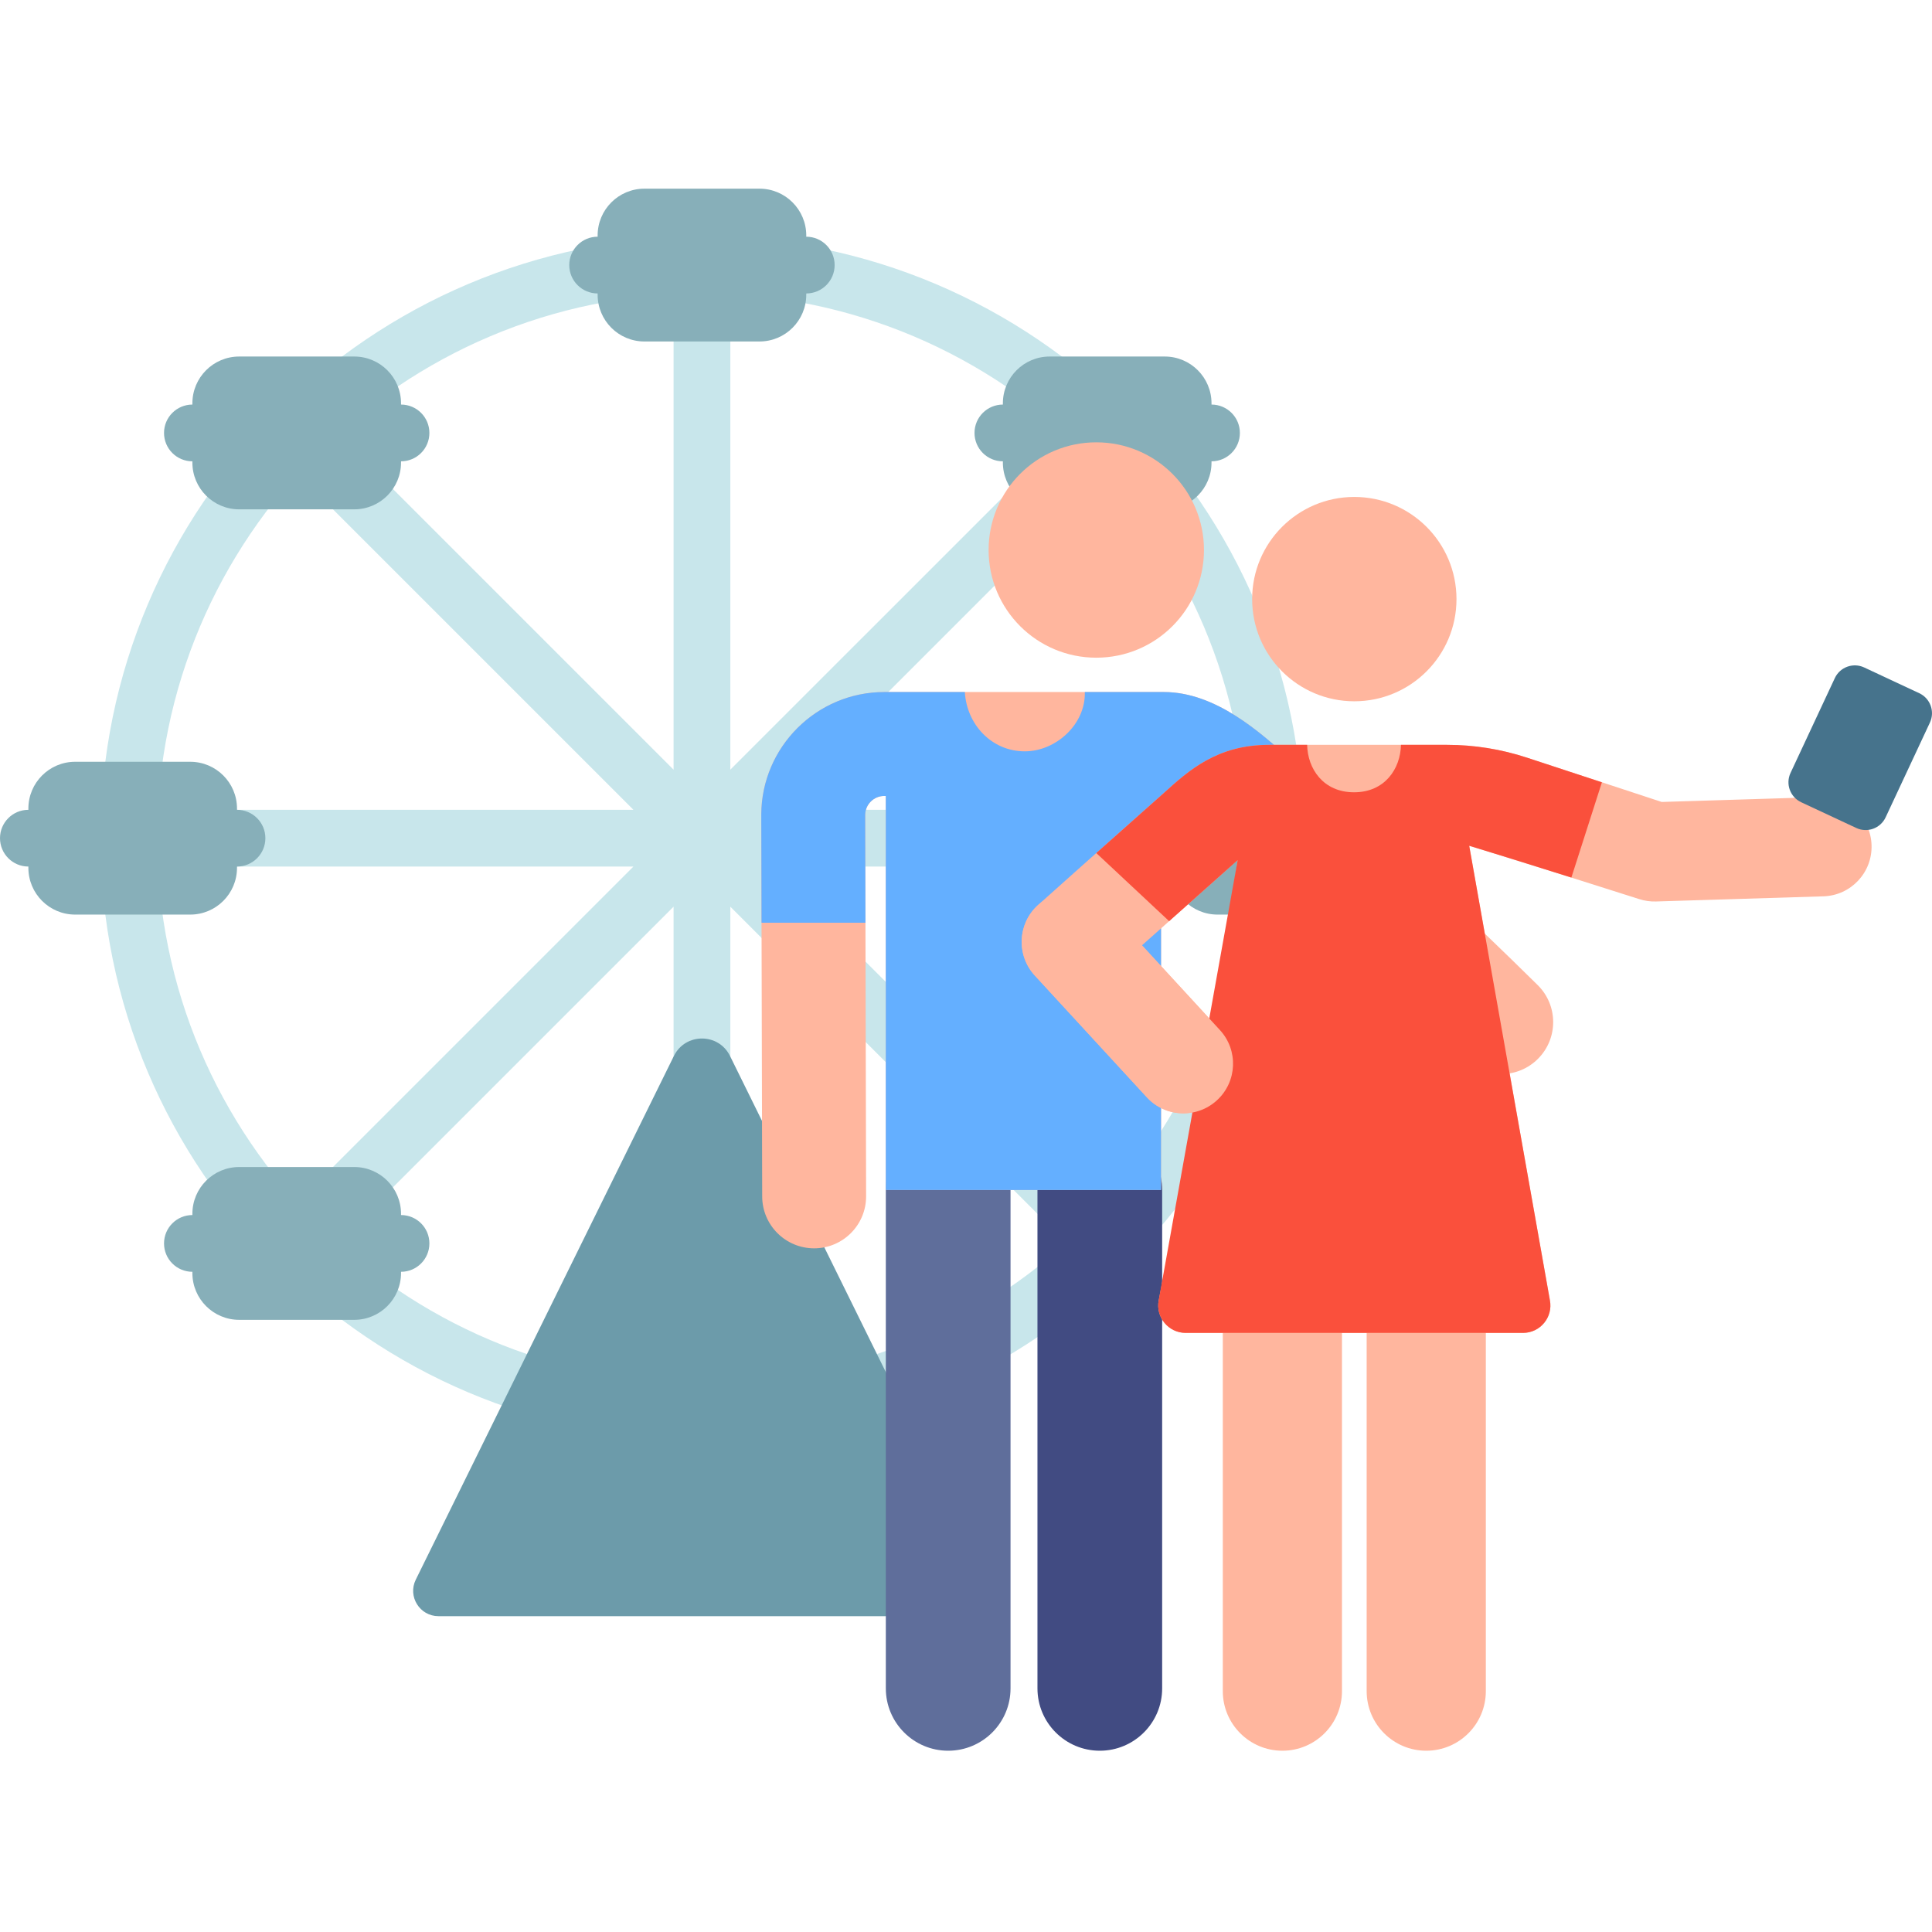 <svg xmlns="http://www.w3.org/2000/svg" height="511pt" version="1.1" viewBox="0 -49 512 511" width="511pt">
<g id="surface1">
<path d="M 337.902 165.109 L 204.176 165.109 L 298.734 70.551 L 288.102 59.918 L 193.543 154.473 L 193.543 20.75 L 178.504 20.75 L 178.504 154.473 L 83.949 59.918 L 73.312 70.551 L 167.871 165.109 L 34.148 165.109 L 34.148 180.145 L 167.871 180.145 L 73.312 274.703 L 83.949 285.336 L 178.504 190.781 L 178.504 324.504 L 193.543 324.504 L 193.543 190.781 L 288.102 285.336 L 298.734 274.703 L 204.176 180.145 L 337.902 180.145 Z M 337.902 165.109 " style=" stroke:none;fill-rule:nonzero;fill:rgb(78.431%,90.196%,92.157%);fill-opacity:1;" />
<path d="M 186.023 332.023 C 98.133 332.023 26.629 260.52 26.629 172.625 C 26.629 84.734 98.133 13.23 186.023 13.23 C 273.918 13.23 345.422 84.734 345.422 172.625 C 345.422 260.52 273.918 332.023 186.023 332.023 Z M 186.023 28.27 C 106.426 28.27 41.664 93.027 41.664 172.625 C 41.664 252.227 106.426 316.984 186.023 316.984 C 265.625 316.984 330.383 252.227 330.383 172.625 C 330.383 93.027 265.625 28.27 186.023 28.27 Z M 186.023 28.27 " style=" stroke:none;fill-rule:nonzero;fill:rgb(78.431%,90.196%,92.157%);fill-opacity:1;" />
<path d="M 116.199 378.801 C 111.254 378.801 107.984 373.598 110.184 369.129 L 178.594 230.336 C 181.629 224.176 190.418 224.176 193.457 230.336 L 261.863 369.129 C 264.051 373.57 260.828 378.801 255.848 378.801 Z M 116.199 378.801 " style=" stroke:none;fill-rule:nonzero;fill:rgb(42.353%,60.784%,66.667%);fill-opacity:1;" />
<path d="M 62.809 165.109 L 62.809 164.777 C 62.809 157.93 57.258 152.379 50.41 152.379 L 19.918 152.379 C 13.07 152.379 7.52 157.93 7.52 164.777 L 7.52 165.109 C 3.367 165.109 0 168.477 0 172.625 C 0 176.777 3.367 180.145 7.52 180.145 L 7.52 180.477 C 7.52 187.324 13.07 192.875 19.918 192.875 L 50.41 192.875 C 57.258 192.875 62.809 187.324 62.809 180.477 L 62.809 180.145 C 66.961 180.145 70.328 176.777 70.328 172.625 C 70.328 168.477 66.961 165.109 62.809 165.109 Z M 62.809 165.109 " style=" stroke:none;fill-rule:nonzero;fill:rgb(52.941%,68.627%,72.549%);fill-opacity:1;" />
<path d="M 106.277 272.5 L 106.277 272.172 C 106.277 265.324 100.723 259.773 93.875 259.773 L 63.387 259.773 C 56.539 259.773 50.984 265.324 50.984 272.172 L 50.984 272.5 C 46.832 272.5 43.469 275.867 43.469 280.02 C 43.469 284.172 46.832 287.539 50.984 287.539 L 50.984 287.871 C 50.984 294.719 56.539 300.27 63.387 300.27 L 93.875 300.27 C 100.723 300.27 106.277 294.719 106.277 287.871 L 106.277 287.539 C 110.426 287.539 113.793 284.172 113.793 280.02 C 113.797 275.867 110.43 272.5 106.277 272.5 Z M 106.277 272.5 " style=" stroke:none;fill-rule:nonzero;fill:rgb(52.941%,68.627%,72.549%);fill-opacity:1;" />
<path d="M 106.277 57.715 L 106.277 57.383 C 106.277 50.535 100.723 44.984 93.875 44.984 L 63.387 44.984 C 56.539 44.984 50.984 50.535 50.984 57.383 L 50.984 57.715 C 46.832 57.715 43.469 61.082 43.469 65.234 C 43.469 69.387 46.832 72.754 50.984 72.754 L 50.984 73.082 C 50.984 79.93 56.539 85.48 63.387 85.48 L 93.875 85.48 C 100.723 85.48 106.277 79.93 106.277 73.082 L 106.277 72.754 C 110.426 72.754 113.793 69.387 113.793 65.234 C 113.793 61.082 110.43 57.715 106.277 57.715 Z M 106.277 57.715 " style=" stroke:none;fill-rule:nonzero;fill:rgb(52.941%,68.627%,72.549%);fill-opacity:1;" />
<path d="M 213.668 13.23 L 213.668 12.898 C 213.668 6.051 208.117 0.5 201.27 0.5 L 170.777 0.5 C 163.93 0.5 158.379 6.051 158.379 12.898 L 158.379 13.23 C 154.227 13.23 150.859 16.598 150.859 20.75 C 150.859 24.902 154.227 28.27 158.379 28.27 L 158.379 28.598 C 158.379 35.445 163.93 40.996 170.777 40.996 L 201.27 40.996 C 208.117 40.996 213.668 35.445 213.668 28.598 L 213.668 28.27 C 217.82 28.27 221.188 24.902 221.188 20.75 C 221.188 16.598 217.824 13.23 213.668 13.23 Z M 213.668 13.23 " style=" stroke:none;fill-rule:nonzero;fill:rgb(52.941%,68.627%,72.549%);fill-opacity:1;" />
<path d="M 321.062 57.715 L 321.062 57.383 C 321.062 50.535 315.512 44.984 308.664 44.984 L 278.172 44.984 C 271.324 44.984 265.773 50.535 265.773 57.383 L 265.773 57.715 C 261.621 57.715 258.254 61.082 258.254 65.234 C 258.254 69.387 261.621 72.754 265.773 72.754 L 265.773 73.082 C 265.773 79.93 271.324 85.48 278.172 85.48 L 308.664 85.48 C 315.512 85.48 321.062 79.93 321.062 73.082 L 321.062 72.754 C 325.215 72.754 328.582 69.387 328.582 65.234 C 328.582 61.082 325.215 57.715 321.062 57.715 Z M 321.062 57.715 " style=" stroke:none;fill-rule:nonzero;fill:rgb(52.941%,68.627%,72.549%);fill-opacity:1;" />
<path d="M 365.547 165.109 L 365.547 164.777 C 365.547 157.93 359.996 152.379 353.148 152.379 L 322.656 152.379 C 315.809 152.379 310.258 157.93 310.258 164.777 L 310.258 165.109 C 306.105 165.109 302.738 168.477 302.738 172.625 C 302.738 176.777 306.105 180.145 310.258 180.145 L 310.258 180.477 C 310.258 187.324 315.809 192.875 322.656 192.875 L 353.148 192.875 C 359.996 192.875 365.547 187.324 365.547 180.477 L 365.547 180.145 C 369.699 180.145 373.066 176.777 373.066 172.625 C 373.066 168.477 369.699 165.109 365.547 165.109 Z M 365.547 165.109 " style=" stroke:none;fill-rule:nonzero;fill:rgb(52.941%,68.627%,72.549%);fill-opacity:1;" />
<path d="M 251.277 414.461 C 242.152 414.461 234.754 407.062 234.754 397.934 L 234.754 265.855 C 234.754 256.73 242.152 249.332 251.277 249.332 C 260.406 249.332 267.801 256.73 267.801 265.855 L 267.801 397.938 C 267.801 407.062 260.406 414.461 251.277 414.461 Z M 251.277 414.461 " style=" stroke:none;fill-rule:nonzero;fill:rgb(37.255%,43.137%,60.784%);fill-opacity:1;" />
<path d="M 291.461 414.461 C 282.332 414.461 274.938 407.062 274.938 397.934 L 274.938 265.855 C 274.938 256.73 282.332 249.332 291.461 249.332 C 300.586 249.332 307.984 256.73 307.984 265.855 L 307.984 397.938 C 307.984 407.062 300.586 414.461 291.461 414.461 Z M 291.461 414.461 " style=" stroke:none;fill-rule:nonzero;fill:rgb(25.49%,29.412%,50.98%);fill-opacity:1;" />
<path d="M 407.512 211.566 C 369.387 173.922 346.84 156.164 341.906 151.711 C 334.047 144.617 322.168 133.895 308.402 133.895 C 270.988 133.895 262.473 133.895 234.332 133.895 C 216.453 133.895 201.836 148.438 201.746 166.316 C 201.746 166.352 201.746 166.387 201.746 166.418 L 201.988 267.582 C 202.008 275.176 208.168 281.32 215.758 281.32 C 215.77 281.32 215.781 281.32 215.793 281.32 C 223.398 281.301 229.547 275.121 229.527 267.516 L 229.285 166.418 C 229.316 163.668 231.574 161.434 234.332 161.434 L 234.75 161.434 L 234.75 265.855 L 307.688 265.855 L 307.688 161.434 L 308.328 161.434 C 311.949 161.77 320.609 169.586 323.457 172.156 C 329.379 177.5 350.262 193.789 388.164 231.164 C 393.566 236.5 402.285 236.461 407.637 231.039 C 412.98 225.625 412.922 216.91 407.512 211.566 Z M 407.512 211.566 " style=" stroke:none;fill-rule:nonzero;fill:rgb(100%,71.373%,61.961%);fill-opacity:1;" />
<path d="M 350.957 159.414 C 346.426 155.562 343.375 153.035 341.906 151.711 C 334.047 144.617 322.168 133.895 308.402 133.895 L 287.488 133.895 C 287.75 142.402 279.844 149.613 271.586 149.613 C 262.734 149.613 256.172 142.43 255.695 133.895 L 234.332 133.895 C 216.453 133.895 201.832 148.438 201.746 166.32 L 201.746 166.422 L 201.812 195.027 L 229.352 195.027 L 229.285 166.422 C 229.316 163.668 231.574 161.438 234.332 161.438 L 234.746 161.438 L 234.746 265.859 L 307.684 265.859 L 307.684 161.434 L 308.328 161.434 C 311.945 161.77 320.609 169.586 323.453 172.156 C 325.824 174.293 330.598 178.195 337.902 184.496 Z M 350.957 159.414 " style=" stroke:none;fill-rule:nonzero;fill:rgb(39.216%,68.627%,100%);fill-opacity:1;" />
<path d="M 339.848 414.461 C 331.125 414.461 324.055 407.391 324.055 398.668 L 324.055 273.355 C 324.055 264.637 331.125 257.566 339.848 257.566 C 348.566 257.566 355.637 264.637 355.637 273.355 L 355.637 398.668 C 355.637 407.391 348.566 414.461 339.848 414.461 Z M 339.848 414.461 " style=" stroke:none;fill-rule:nonzero;fill:rgb(100%,71.373%,61.961%);fill-opacity:1;" />
<path d="M 377.969 414.461 C 369.25 414.461 362.18 407.391 362.18 398.668 L 362.18 273.355 C 362.18 264.637 369.25 257.566 377.969 257.566 C 386.691 257.566 393.762 264.637 393.762 273.355 L 393.762 398.668 C 393.762 407.391 386.691 414.461 377.969 414.461 Z M 377.969 414.461 " style=" stroke:none;fill-rule:nonzero;fill:rgb(100%,71.373%,61.961%);fill-opacity:1;" />
<path d="M 482.426 161.73 L 440.371 163.027 L 404.664 151.289 C 397.805 149.035 390.668 147.891 383.449 147.891 C 370.461 147.891 359.305 147.891 336.277 147.891 C 322.527 147.891 315.016 154.688 308.387 160.688 C 308.375 160.695 286.016 180.539 275.133 190.309 C 269.672 195.207 269.27 203.625 274.23 209.02 L 303.934 241.301 C 307.117 244.758 311.949 246.332 316.742 245.16 L 307.074 295.086 C 306.203 299.578 309.668 303.73 314.199 303.73 C 334.387 303.73 383.445 303.73 403.617 303.73 C 408.172 303.73 411.613 299.574 410.742 295.086 L 389.352 174.637 C 389.352 174.637 404.555 179.246 434.355 188.754 C 435.84 189.238 437.383 189.453 438.867 189.402 L 483.234 188.035 C 490.5 187.812 496.207 181.742 495.98 174.477 C 495.758 167.215 489.707 161.5 482.426 161.73 Z M 302.637 201.023 C 302.746 200.922 327.879 178.555 327.996 178.449 L 321.352 221.367 Z M 302.637 201.023 " style=" stroke:none;fill-rule:nonzero;fill:rgb(100%,71.373%,61.961%);fill-opacity:1;" />
<path d="M 424.52 157.816 L 404.664 151.289 C 397.805 149.035 390.668 147.891 383.449 147.891 L 371.273 147.891 C 371.141 154.227 367 160.465 358.84 160.465 C 350.672 160.465 346.535 154.23 346.406 147.891 L 336.277 147.891 C 322.527 147.891 315.016 154.688 308.387 160.688 C 308.379 160.691 299.703 168.391 290.527 176.562 L 309.832 194.617 C 309.832 194.617 327.918 178.516 327.996 178.449 L 307.074 295.086 C 306.203 299.578 309.664 303.73 314.199 303.73 L 403.617 303.73 C 408.172 303.73 411.609 299.574 410.738 295.086 L 389.352 174.637 C 389.352 174.637 398.477 177.402 416.43 183.066 Z M 424.52 157.816 " style=" stroke:none;fill-rule:nonzero;fill:rgb(98.039%,31.373%,23.529%);fill-opacity:1;" />
<path d="M 491.938 169.926 L 477.332 163.102 C 474.406 161.734 473.141 158.254 474.512 155.328 L 486.246 130.207 C 487.613 127.281 491.098 126.016 494.023 127.383 L 508.625 134.207 C 511.551 135.574 512.816 139.059 511.449 141.984 L 499.711 167.102 C 498.344 170.027 494.863 171.293 491.938 169.926 Z M 491.938 169.926 " style=" stroke:none;fill-rule:nonzero;fill:rgb(27.451%,45.098%,54.902%);fill-opacity:1;" />
<path d="M 319.066 96.258 C 319.066 112.02 306.289 124.797 290.527 124.797 C 274.766 124.797 261.992 112.02 261.992 96.258 C 261.992 80.496 274.766 67.719 290.527 67.719 C 306.289 67.719 319.066 80.496 319.066 96.258 Z M 319.066 96.258 " style=" stroke:none;fill-rule:nonzero;fill:rgb(100%,71.373%,61.961%);fill-opacity:1;" />
<path d="M 385.984 109.27 C 385.984 124.227 373.863 136.348 358.906 136.348 C 343.953 136.348 331.832 124.227 331.832 109.27 C 331.832 94.316 343.953 82.195 358.906 82.195 C 373.863 82.195 385.984 94.316 385.984 109.27 Z M 385.984 109.27 " style=" stroke:none;fill-rule:nonzero;fill:rgb(100%,71.373%,61.961%);fill-opacity:1;" />
<path d="M 303.934 241.301 L 274.23 209.02 C 269.312 203.668 269.656 195.344 275.004 190.426 C 280.352 185.504 288.676 185.852 293.598 191.199 L 323.297 223.48 C 328.219 228.832 327.871 237.156 322.523 242.074 C 317.164 247.008 308.84 246.637 303.934 241.301 Z M 303.934 241.301 " style=" stroke:none;fill-rule:nonzero;fill:rgb(100%,71.373%,61.961%);fill-opacity:1;" />
</g>
</svg>